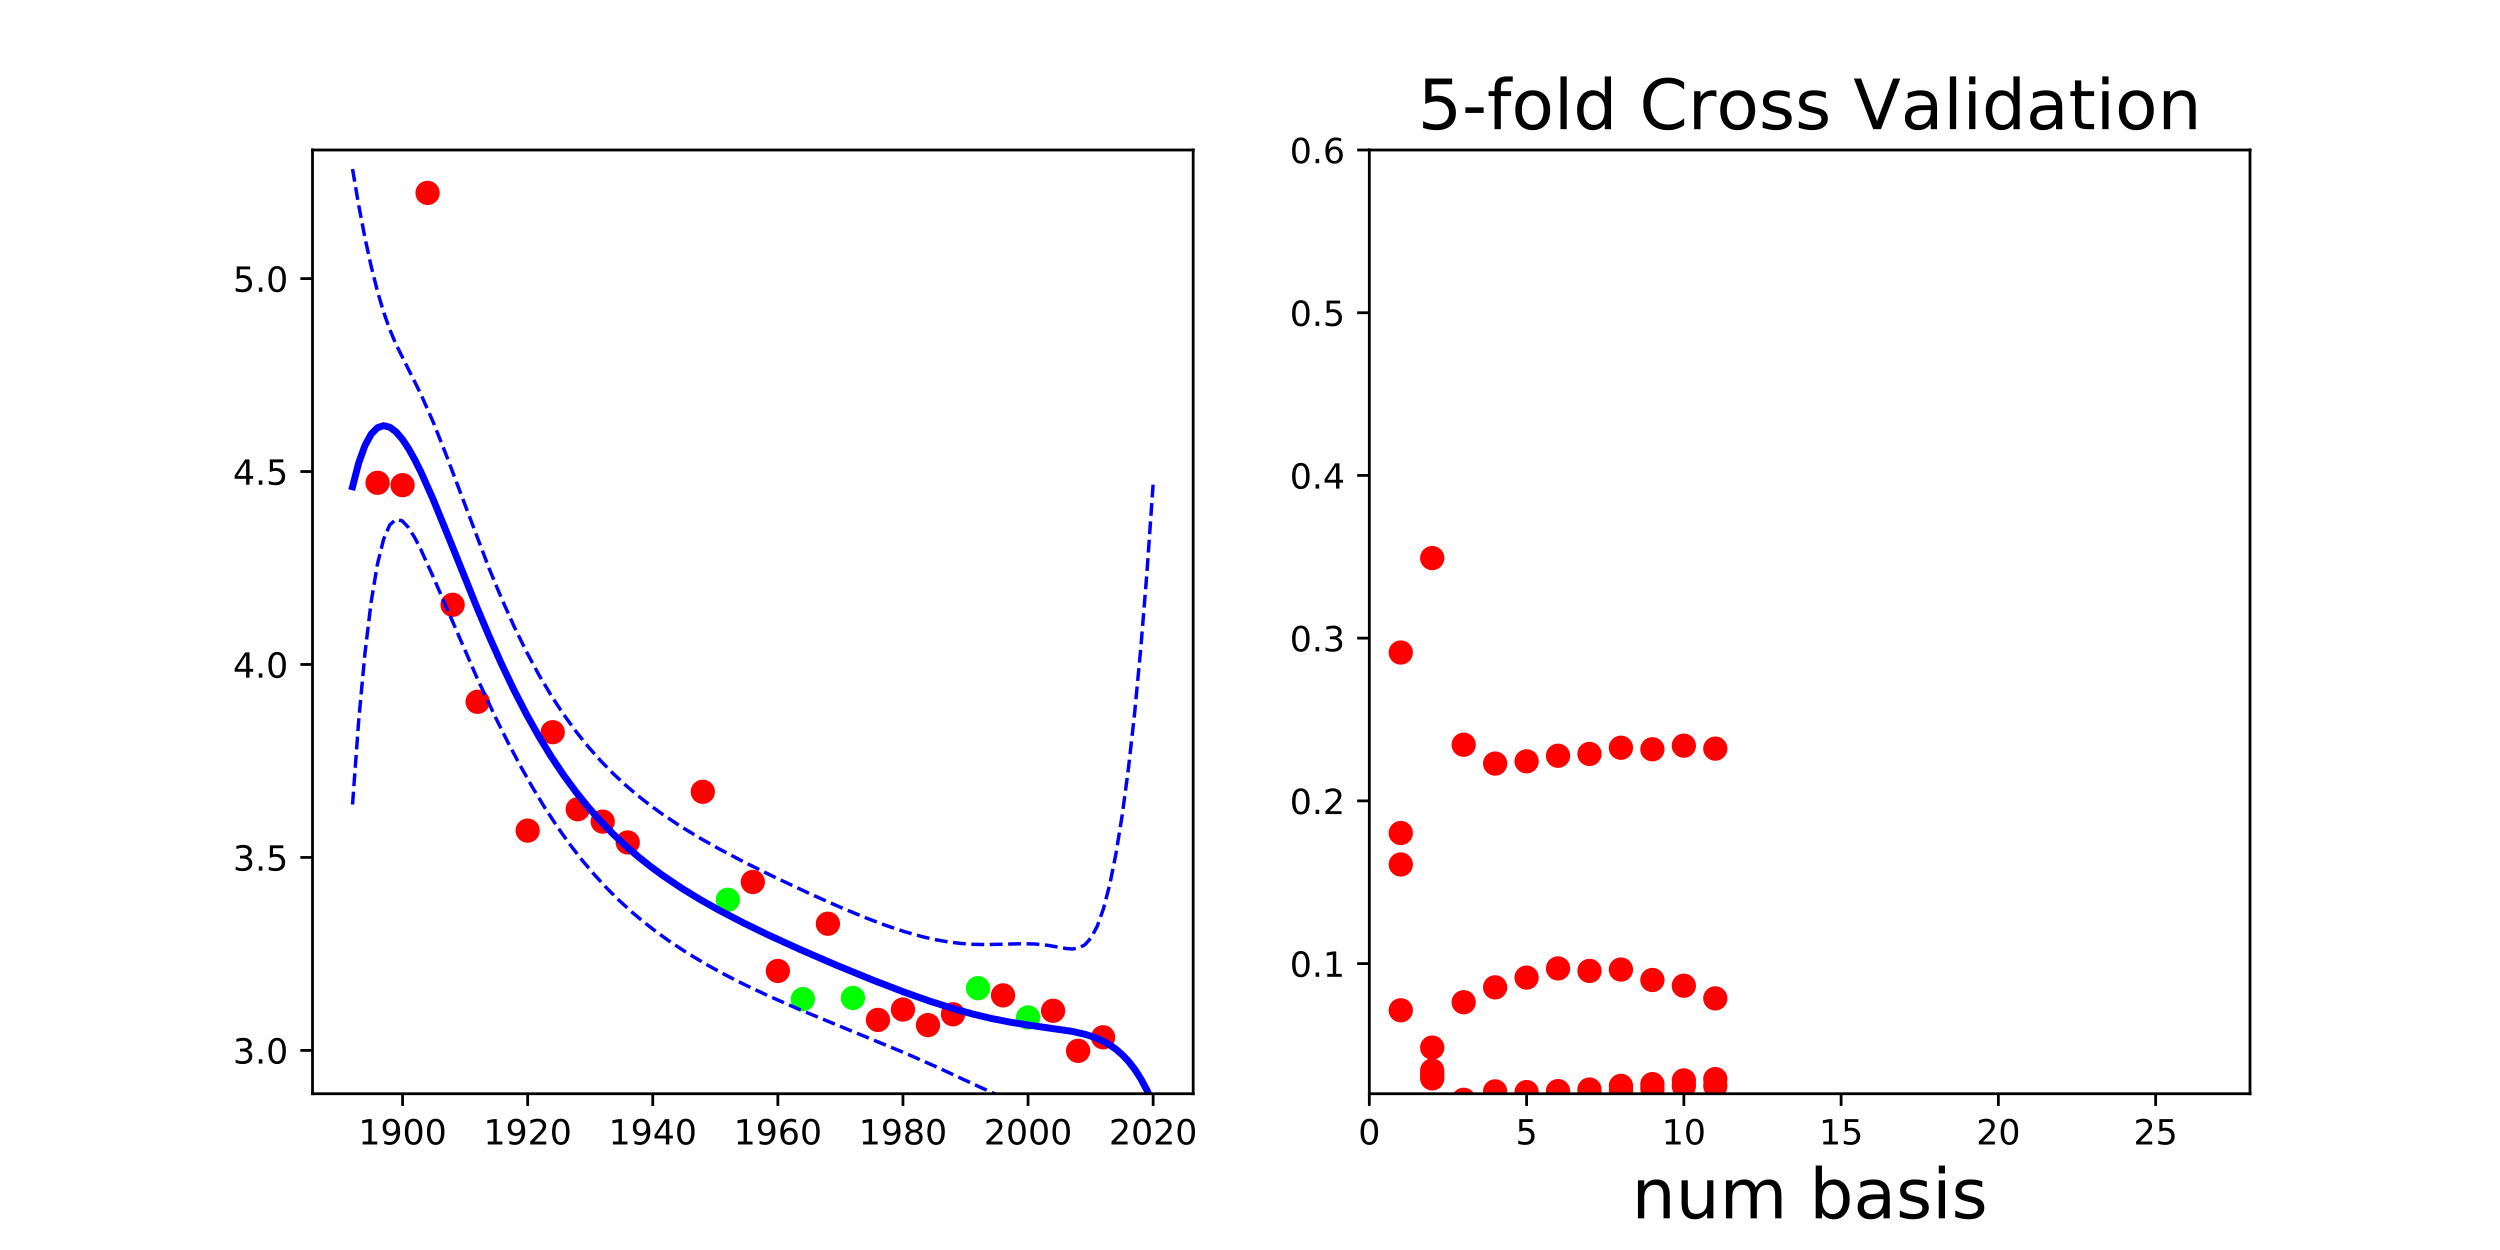 <?xml version="1.0" encoding="utf-8" standalone="no"?>
<!DOCTYPE svg PUBLIC "-//W3C//DTD SVG 1.1//EN"
  "http://www.w3.org/Graphics/SVG/1.1/DTD/svg11.dtd">
<!-- Created with matplotlib (http://matplotlib.org/) -->
<svg height="360pt" version="1.1" viewBox="0 0 720 360" width="720pt" xmlns="http://www.w3.org/2000/svg" xmlns:xlink="http://www.w3.org/1999/xlink">
 <defs>
  <style type="text/css">
*{stroke-linecap:butt;stroke-linejoin:round;}
  </style>
 </defs>
 <g id="figure_1">
  <g id="patch_1">
   <path d="M 0 360 
L 720 360 
L 720 0 
L 0 0 
z
" style="fill:none;"/>
  </g>
  <g id="axes_1">
   <g id="patch_2">
    <path d="M 90 315 
L 343.636 315 
L 343.636 43.2 
L 90 43.2 
z
" style="fill:none;"/>
   </g>
   <g id="matplotlib.axis_1">
    <g id="xtick_1">
     <g id="line2d_1">
      <defs>
       <path d="M 0 0 
L 0 3.5 
" id="m43c697176d" style="stroke:#000000;stroke-width:0.8;"/>
      </defs>
      <g>
       <use style="stroke:#000000;stroke-width:0.8;" x="115.94" xlink:href="#m43c697176d" y="315"/>
      </g>
     </g>
     <g id="text_1">
      <!-- 1900 -->
      <defs>
       <path d="M 12.406 8.297 
L 28.516 8.297 
L 28.516 63.922 
L 10.984 60.406 
L 10.984 69.391 
L 28.422 72.906 
L 38.281 72.906 
L 38.281 8.297 
L 54.391 8.297 
L 54.391 0 
L 12.406 0 
z
" id="DejaVuSans-31"/>
       <path d="M 10.984 1.516 
L 10.984 10.5 
Q 14.703 8.734 18.5 7.812 
Q 22.312 6.891 25.984 6.891 
Q 35.75 6.891 40.891 13.453 
Q 46.047 20.016 46.781 33.406 
Q 43.953 29.203 39.594 26.953 
Q 35.25 24.703 29.984 24.703 
Q 19.047 24.703 12.672 31.312 
Q 6.297 37.938 6.297 49.422 
Q 6.297 60.641 12.938 67.422 
Q 19.578 74.219 30.609 74.219 
Q 43.266 74.219 49.922 64.516 
Q 56.594 54.828 56.594 36.375 
Q 56.594 19.141 48.406 8.859 
Q 40.234 -1.422 26.422 -1.422 
Q 22.703 -1.422 18.891 -0.688 
Q 15.094 0.047 10.984 1.516 
z
M 30.609 32.422 
Q 37.25 32.422 41.125 36.953 
Q 45.016 41.5 45.016 49.422 
Q 45.016 57.281 41.125 61.844 
Q 37.25 66.406 30.609 66.406 
Q 23.969 66.406 20.094 61.844 
Q 16.219 57.281 16.219 49.422 
Q 16.219 41.5 20.094 36.953 
Q 23.969 32.422 30.609 32.422 
z
" id="DejaVuSans-39"/>
       <path d="M 31.781 66.406 
Q 24.172 66.406 20.328 58.906 
Q 16.5 51.422 16.5 36.375 
Q 16.5 21.391 20.328 13.891 
Q 24.172 6.391 31.781 6.391 
Q 39.453 6.391 43.281 13.891 
Q 47.125 21.391 47.125 36.375 
Q 47.125 51.422 43.281 58.906 
Q 39.453 66.406 31.781 66.406 
z
M 31.781 74.219 
Q 44.047 74.219 50.516 64.516 
Q 56.984 54.828 56.984 36.375 
Q 56.984 17.969 50.516 8.266 
Q 44.047 -1.422 31.781 -1.422 
Q 19.531 -1.422 13.062 8.266 
Q 6.594 17.969 6.594 36.375 
Q 6.594 54.828 13.062 64.516 
Q 19.531 74.219 31.781 74.219 
z
" id="DejaVuSans-30"/>
      </defs>
      <g transform="translate(103.215 329.598)scale(0.1 -0.1)">
       <use xlink:href="#DejaVuSans-31"/>
       <use x="63.623" xlink:href="#DejaVuSans-39"/>
       <use x="127.246" xlink:href="#DejaVuSans-30"/>
       <use x="190.869" xlink:href="#DejaVuSans-30"/>
      </g>
     </g>
    </g>
    <g id="xtick_2">
     <g id="line2d_2">
      <g>
       <use style="stroke:#000000;stroke-width:0.8;" x="151.968" xlink:href="#m43c697176d" y="315"/>
      </g>
     </g>
     <g id="text_2">
      <!-- 1920 -->
      <defs>
       <path d="M 19.188 8.297 
L 53.609 8.297 
L 53.609 0 
L 7.328 0 
L 7.328 8.297 
Q 12.938 14.109 22.625 23.891 
Q 32.328 33.688 34.812 36.531 
Q 39.547 41.844 41.422 45.531 
Q 43.312 49.219 43.312 52.781 
Q 43.312 58.594 39.234 62.25 
Q 35.156 65.922 28.609 65.922 
Q 23.969 65.922 18.812 64.312 
Q 13.672 62.703 7.812 59.422 
L 7.812 69.391 
Q 13.766 71.781 18.938 73 
Q 24.125 74.219 28.422 74.219 
Q 39.75 74.219 46.484 68.547 
Q 53.219 62.891 53.219 53.422 
Q 53.219 48.922 51.531 44.891 
Q 49.859 40.875 45.406 35.406 
Q 44.188 33.984 37.641 27.219 
Q 31.109 20.453 19.188 8.297 
z
" id="DejaVuSans-32"/>
      </defs>
      <g transform="translate(139.243 329.598)scale(0.1 -0.1)">
       <use xlink:href="#DejaVuSans-31"/>
       <use x="63.623" xlink:href="#DejaVuSans-39"/>
       <use x="127.246" xlink:href="#DejaVuSans-32"/>
       <use x="190.869" xlink:href="#DejaVuSans-30"/>
      </g>
     </g>
    </g>
    <g id="xtick_3">
     <g id="line2d_3">
      <g>
       <use style="stroke:#000000;stroke-width:0.8;" x="187.996" xlink:href="#m43c697176d" y="315"/>
      </g>
     </g>
     <g id="text_3">
      <!-- 1940 -->
      <defs>
       <path d="M 37.797 64.312 
L 12.891 25.391 
L 37.797 25.391 
z
M 35.203 72.906 
L 47.609 72.906 
L 47.609 25.391 
L 58.016 25.391 
L 58.016 17.188 
L 47.609 17.188 
L 47.609 0 
L 37.797 0 
L 37.797 17.188 
L 4.891 17.188 
L 4.891 26.703 
z
" id="DejaVuSans-34"/>
      </defs>
      <g transform="translate(175.271 329.598)scale(0.1 -0.1)">
       <use xlink:href="#DejaVuSans-31"/>
       <use x="63.623" xlink:href="#DejaVuSans-39"/>
       <use x="127.246" xlink:href="#DejaVuSans-34"/>
       <use x="190.869" xlink:href="#DejaVuSans-30"/>
      </g>
     </g>
    </g>
    <g id="xtick_4">
     <g id="line2d_4">
      <g>
       <use style="stroke:#000000;stroke-width:0.8;" x="224.024" xlink:href="#m43c697176d" y="315"/>
      </g>
     </g>
     <g id="text_4">
      <!-- 1960 -->
      <defs>
       <path d="M 33.016 40.375 
Q 26.375 40.375 22.484 35.828 
Q 18.609 31.297 18.609 23.391 
Q 18.609 15.531 22.484 10.953 
Q 26.375 6.391 33.016 6.391 
Q 39.656 6.391 43.531 10.953 
Q 47.406 15.531 47.406 23.391 
Q 47.406 31.297 43.531 35.828 
Q 39.656 40.375 33.016 40.375 
z
M 52.594 71.297 
L 52.594 62.312 
Q 48.875 64.062 45.094 64.984 
Q 41.312 65.922 37.594 65.922 
Q 27.828 65.922 22.672 59.328 
Q 17.531 52.734 16.797 39.406 
Q 19.672 43.656 24.016 45.922 
Q 28.375 48.188 33.594 48.188 
Q 44.578 48.188 50.953 41.516 
Q 57.328 34.859 57.328 23.391 
Q 57.328 12.156 50.688 5.359 
Q 44.047 -1.422 33.016 -1.422 
Q 20.359 -1.422 13.672 8.266 
Q 6.984 17.969 6.984 36.375 
Q 6.984 53.656 15.188 63.938 
Q 23.391 74.219 37.203 74.219 
Q 40.922 74.219 44.703 73.484 
Q 48.484 72.75 52.594 71.297 
z
" id="DejaVuSans-36"/>
      </defs>
      <g transform="translate(211.299 329.598)scale(0.1 -0.1)">
       <use xlink:href="#DejaVuSans-31"/>
       <use x="63.623" xlink:href="#DejaVuSans-39"/>
       <use x="127.246" xlink:href="#DejaVuSans-36"/>
       <use x="190.869" xlink:href="#DejaVuSans-30"/>
      </g>
     </g>
    </g>
    <g id="xtick_5">
     <g id="line2d_5">
      <g>
       <use style="stroke:#000000;stroke-width:0.8;" x="260.052" xlink:href="#m43c697176d" y="315"/>
      </g>
     </g>
     <g id="text_5">
      <!-- 1980 -->
      <defs>
       <path d="M 31.781 34.625 
Q 24.75 34.625 20.719 30.859 
Q 16.703 27.094 16.703 20.516 
Q 16.703 13.922 20.719 10.156 
Q 24.75 6.391 31.781 6.391 
Q 38.812 6.391 42.859 10.172 
Q 46.922 13.969 46.922 20.516 
Q 46.922 27.094 42.891 30.859 
Q 38.875 34.625 31.781 34.625 
z
M 21.922 38.812 
Q 15.578 40.375 12.031 44.719 
Q 8.5 49.078 8.5 55.328 
Q 8.5 64.062 14.719 69.141 
Q 20.953 74.219 31.781 74.219 
Q 42.672 74.219 48.875 69.141 
Q 55.078 64.062 55.078 55.328 
Q 55.078 49.078 51.531 44.719 
Q 48 40.375 41.703 38.812 
Q 48.828 37.156 52.797 32.312 
Q 56.781 27.484 56.781 20.516 
Q 56.781 9.906 50.312 4.234 
Q 43.844 -1.422 31.781 -1.422 
Q 19.734 -1.422 13.25 4.234 
Q 6.781 9.906 6.781 20.516 
Q 6.781 27.484 10.781 32.312 
Q 14.797 37.156 21.922 38.812 
z
M 18.312 54.391 
Q 18.312 48.734 21.844 45.562 
Q 25.391 42.391 31.781 42.391 
Q 38.141 42.391 41.719 45.562 
Q 45.312 48.734 45.312 54.391 
Q 45.312 60.062 41.719 63.234 
Q 38.141 66.406 31.781 66.406 
Q 25.391 66.406 21.844 63.234 
Q 18.312 60.062 18.312 54.391 
z
" id="DejaVuSans-38"/>
      </defs>
      <g transform="translate(247.327 329.598)scale(0.1 -0.1)">
       <use xlink:href="#DejaVuSans-31"/>
       <use x="63.623" xlink:href="#DejaVuSans-39"/>
       <use x="127.246" xlink:href="#DejaVuSans-38"/>
       <use x="190.869" xlink:href="#DejaVuSans-30"/>
      </g>
     </g>
    </g>
    <g id="xtick_6">
     <g id="line2d_6">
      <g>
       <use style="stroke:#000000;stroke-width:0.8;" x="296.08" xlink:href="#m43c697176d" y="315"/>
      </g>
     </g>
     <g id="text_6">
      <!-- 2000 -->
      <g transform="translate(283.355 329.598)scale(0.1 -0.1)">
       <use xlink:href="#DejaVuSans-32"/>
       <use x="63.623" xlink:href="#DejaVuSans-30"/>
       <use x="127.246" xlink:href="#DejaVuSans-30"/>
       <use x="190.869" xlink:href="#DejaVuSans-30"/>
      </g>
     </g>
    </g>
    <g id="xtick_7">
     <g id="line2d_7">
      <g>
       <use style="stroke:#000000;stroke-width:0.8;" x="332.107" xlink:href="#m43c697176d" y="315"/>
      </g>
     </g>
     <g id="text_7">
      <!-- 2020 -->
      <g transform="translate(319.382 329.598)scale(0.1 -0.1)">
       <use xlink:href="#DejaVuSans-32"/>
       <use x="63.623" xlink:href="#DejaVuSans-30"/>
       <use x="127.246" xlink:href="#DejaVuSans-32"/>
       <use x="190.869" xlink:href="#DejaVuSans-30"/>
      </g>
     </g>
    </g>
   </g>
   <g id="matplotlib.axis_2">
    <g id="ytick_1">
     <g id="line2d_8">
      <defs>
       <path d="M 0 0 
L -3.5 0 
" id="m84cdbefd7d" style="stroke:#000000;stroke-width:0.8;"/>
      </defs>
      <g>
       <use style="stroke:#000000;stroke-width:0.8;" x="90" xlink:href="#m84cdbefd7d" y="302.509"/>
      </g>
     </g>
     <g id="text_8">
      <!-- 3.0 -->
      <defs>
       <path d="M 40.578 39.312 
Q 47.656 37.797 51.625 33 
Q 55.609 28.219 55.609 21.188 
Q 55.609 10.406 48.188 4.484 
Q 40.766 -1.422 27.094 -1.422 
Q 22.516 -1.422 17.656 -0.516 
Q 12.797 0.391 7.625 2.203 
L 7.625 11.719 
Q 11.719 9.328 16.594 8.109 
Q 21.484 6.891 26.812 6.891 
Q 36.078 6.891 40.938 10.547 
Q 45.797 14.203 45.797 21.188 
Q 45.797 27.641 41.281 31.266 
Q 36.766 34.906 28.719 34.906 
L 20.219 34.906 
L 20.219 43.016 
L 29.109 43.016 
Q 36.375 43.016 40.234 45.922 
Q 44.094 48.828 44.094 54.297 
Q 44.094 59.906 40.109 62.906 
Q 36.141 65.922 28.719 65.922 
Q 24.656 65.922 20.016 65.031 
Q 15.375 64.156 9.812 62.312 
L 9.812 71.094 
Q 15.438 72.656 20.344 73.438 
Q 25.25 74.219 29.594 74.219 
Q 40.828 74.219 47.359 69.109 
Q 53.906 64.016 53.906 55.328 
Q 53.906 49.266 50.438 45.094 
Q 46.969 40.922 40.578 39.312 
z
" id="DejaVuSans-33"/>
       <path d="M 10.688 12.406 
L 21 12.406 
L 21 0 
L 10.688 0 
z
" id="DejaVuSans-2e"/>
      </defs>
      <g transform="translate(67.097 306.309)scale(0.1 -0.1)">
       <use xlink:href="#DejaVuSans-33"/>
       <use x="63.623" xlink:href="#DejaVuSans-2e"/>
       <use x="95.41" xlink:href="#DejaVuSans-30"/>
      </g>
     </g>
    </g>
    <g id="ytick_2">
     <g id="line2d_9">
      <g>
       <use style="stroke:#000000;stroke-width:0.8;" x="90" xlink:href="#m84cdbefd7d" y="246.941"/>
      </g>
     </g>
     <g id="text_9">
      <!-- 3.5 -->
      <defs>
       <path d="M 10.797 72.906 
L 49.516 72.906 
L 49.516 64.594 
L 19.828 64.594 
L 19.828 46.734 
Q 21.969 47.469 24.109 47.828 
Q 26.266 48.188 28.422 48.188 
Q 40.625 48.188 47.75 41.5 
Q 54.891 34.812 54.891 23.391 
Q 54.891 11.625 47.562 5.094 
Q 40.234 -1.422 26.906 -1.422 
Q 22.312 -1.422 17.547 -0.641 
Q 12.797 0.141 7.719 1.703 
L 7.719 11.625 
Q 12.109 9.234 16.797 8.062 
Q 21.484 6.891 26.703 6.891 
Q 35.156 6.891 40.078 11.328 
Q 45.016 15.766 45.016 23.391 
Q 45.016 31 40.078 35.438 
Q 35.156 39.891 26.703 39.891 
Q 22.75 39.891 18.812 39.016 
Q 14.891 38.141 10.797 36.281 
z
" id="DejaVuSans-35"/>
      </defs>
      <g transform="translate(67.097 250.74)scale(0.1 -0.1)">
       <use xlink:href="#DejaVuSans-33"/>
       <use x="63.623" xlink:href="#DejaVuSans-2e"/>
       <use x="95.41" xlink:href="#DejaVuSans-35"/>
      </g>
     </g>
    </g>
    <g id="ytick_3">
     <g id="line2d_10">
      <g>
       <use style="stroke:#000000;stroke-width:0.8;" x="90" xlink:href="#m84cdbefd7d" y="191.373"/>
      </g>
     </g>
     <g id="text_10">
      <!-- 4.0 -->
      <g transform="translate(67.097 195.172)scale(0.1 -0.1)">
       <use xlink:href="#DejaVuSans-34"/>
       <use x="63.623" xlink:href="#DejaVuSans-2e"/>
       <use x="95.41" xlink:href="#DejaVuSans-30"/>
      </g>
     </g>
    </g>
    <g id="ytick_4">
     <g id="line2d_11">
      <g>
       <use style="stroke:#000000;stroke-width:0.8;" x="90" xlink:href="#m84cdbefd7d" y="135.804"/>
      </g>
     </g>
     <g id="text_11">
      <!-- 4.5 -->
      <g transform="translate(67.097 139.604)scale(0.1 -0.1)">
       <use xlink:href="#DejaVuSans-34"/>
       <use x="63.623" xlink:href="#DejaVuSans-2e"/>
       <use x="95.41" xlink:href="#DejaVuSans-35"/>
      </g>
     </g>
    </g>
    <g id="ytick_5">
     <g id="line2d_12">
      <g>
       <use style="stroke:#000000;stroke-width:0.8;" x="90" xlink:href="#m84cdbefd7d" y="80.236"/>
      </g>
     </g>
     <g id="text_12">
      <!-- 5.0 -->
      <g transform="translate(67.097 84.035)scale(0.1 -0.1)">
       <use xlink:href="#DejaVuSans-35"/>
       <use x="63.623" xlink:href="#DejaVuSans-2e"/>
       <use x="95.41" xlink:href="#DejaVuSans-30"/>
      </g>
     </g>
    </g>
   </g>
   <g id="line2d_13">
    <defs>
     <path d="M 0 3 
C 0.796 3 1.559 2.684 2.121 2.121 
C 2.684 1.559 3 0.796 3 0 
C 3 -0.796 2.684 -1.559 2.121 -2.121 
C 1.559 -2.684 0.796 -3 0 -3 
C -0.796 -3 -1.559 -2.684 -2.121 -2.121 
C -2.684 -1.559 -3 -0.796 -3 0 
C -3 0.796 -2.684 1.559 -2.121 2.121 
C -1.559 2.684 -0.796 3 0 3 
z
" id="m95deb7dec0" style="stroke:#ff0000;"/>
    </defs>
    <g clip-path="url(#pd5c893d657)">
     <use style="fill:#ff0000;stroke:#ff0000;" x="274.463" xlink:href="#m95deb7dec0" y="292.11"/>
     <use style="fill:#ff0000;stroke:#ff0000;" x="137.557" xlink:href="#m95deb7dec0" y="202.118"/>
     <use style="fill:#ff0000;stroke:#ff0000;" x="252.846" xlink:href="#m95deb7dec0" y="293.734"/>
     <use style="fill:#ff0000;stroke:#ff0000;" x="224.024" xlink:href="#m95deb7dec0" y="279.634"/>
     <use style="fill:#ff0000;stroke:#ff0000;" x="267.257" xlink:href="#m95deb7dec0" y="295.227"/>
     <use style="fill:#ff0000;stroke:#ff0000;" x="202.407" xlink:href="#m95deb7dec0" y="228.036"/>
     <use style="fill:#ff0000;stroke:#ff0000;" x="159.174" xlink:href="#m95deb7dec0" y="210.872"/>
     <use style="fill:#ff0000;stroke:#ff0000;" x="173.585" xlink:href="#m95deb7dec0" y="236.623"/>
     <use style="fill:#ff0000;stroke:#ff0000;" x="180.79" xlink:href="#m95deb7dec0" y="242.628"/>
     <use style="fill:#ff0000;stroke:#ff0000;" x="260.052" xlink:href="#m95deb7dec0" y="290.749"/>
     <use style="fill:#ff0000;stroke:#ff0000;" x="288.874" xlink:href="#m95deb7dec0" y="286.667"/>
     <use style="fill:#ff0000;stroke:#ff0000;" x="123.146" xlink:href="#m95deb7dec0" y="55.555"/>
     <use style="fill:#ff0000;stroke:#ff0000;" x="166.379" xlink:href="#m95deb7dec0" y="233.067"/>
     <use style="fill:#ff0000;stroke:#ff0000;" x="310.491" xlink:href="#m95deb7dec0" y="302.645"/>
     <use style="fill:#ff0000;stroke:#ff0000;" x="115.94" xlink:href="#m95deb7dec0" y="139.724"/>
     <use style="fill:#ff0000;stroke:#ff0000;" x="303.285" xlink:href="#m95deb7dec0" y="291.1"/>
     <use style="fill:#ff0000;stroke:#ff0000;" x="108.735" xlink:href="#m95deb7dec0" y="139.046"/>
     <use style="fill:#ff0000;stroke:#ff0000;" x="238.435" xlink:href="#m95deb7dec0" y="266.035"/>
     <use style="fill:#ff0000;stroke:#ff0000;" x="151.968" xlink:href="#m95deb7dec0" y="239.216"/>
     <use style="fill:#ff0000;stroke:#ff0000;" x="130.351" xlink:href="#m95deb7dec0" y="174.182"/>
     <use style="fill:#ff0000;stroke:#ff0000;" x="317.696" xlink:href="#m95deb7dec0" y="298.739"/>
     <use style="fill:#ff0000;stroke:#ff0000;" x="216.818" xlink:href="#m95deb7dec0" y="254.006"/>
    </g>
   </g>
   <g id="line2d_14">
    <defs>
     <path d="M 0 3 
C 0.796 3 1.559 2.684 2.121 2.121 
C 2.684 1.559 3 0.796 3 0 
C 3 -0.796 2.684 -1.559 2.121 -2.121 
C 1.559 -2.684 0.796 -3 0 -3 
C -0.796 -3 -1.559 -2.684 -2.121 -2.121 
C -2.684 -1.559 -3 -0.796 -3 0 
C -3 0.796 -2.684 1.559 -2.121 2.121 
C -1.559 2.684 -0.796 3 0 3 
z
" id="m27e8457d5c" style="stroke:#00ff00;"/>
    </defs>
    <g clip-path="url(#pd5c893d657)">
     <use style="fill:#00ff00;stroke:#00ff00;" x="281.668" xlink:href="#m27e8457d5c" y="284.603"/>
     <use style="fill:#00ff00;stroke:#00ff00;" x="296.08" xlink:href="#m27e8457d5c" y="293.032"/>
     <use style="fill:#00ff00;stroke:#00ff00;" x="231.229" xlink:href="#m27e8457d5c" y="287.755"/>
     <use style="fill:#00ff00;stroke:#00ff00;" x="209.613" xlink:href="#m27e8457d5c" y="259.134"/>
     <use style="fill:#00ff00;stroke:#00ff00;" x="245.64" xlink:href="#m27e8457d5c" y="287.413"/>
    </g>
   </g>
   <g id="line2d_15">
    <path clip-path="url(#pd5c893d657)" d="M 101.529 140.185 
L 103.316 133.286 
L 105.104 128.324 
L 106.891 125.038 
L 108.679 123.196 
L 110.466 122.589 
L 112.254 123.033 
L 114.041 124.362 
L 115.828 126.431 
L 117.616 129.11 
L 119.403 132.287 
L 121.191 135.86 
L 124.766 143.863 
L 130.128 157.01 
L 137.278 174.758 
L 140.852 183.212 
L 144.427 191.214 
L 148.002 198.699 
L 151.577 205.636 
L 155.152 212.023 
L 158.727 217.874 
L 162.302 223.215 
L 165.876 228.081 
L 169.451 232.512 
L 173.026 236.548 
L 176.601 240.229 
L 180.176 243.595 
L 183.751 246.684 
L 187.326 249.528 
L 190.9 252.161 
L 196.263 255.775 
L 201.625 259.059 
L 206.987 262.083 
L 214.137 265.809 
L 221.287 269.279 
L 230.224 273.364 
L 240.948 278.002 
L 251.673 282.389 
L 260.61 285.81 
L 267.76 288.331 
L 274.91 290.592 
L 280.272 292.075 
L 285.634 293.347 
L 290.997 294.397 
L 296.359 295.246 
L 308.871 297.056 
L 312.446 297.873 
L 314.233 298.416 
L 316.021 299.085 
L 317.808 299.91 
L 319.595 300.928 
L 321.383 302.183 
L 323.17 303.723 
L 324.958 305.604 
L 326.745 307.89 
L 328.533 310.656 
L 330.32 313.984 
L 332.107 317.969 
L 332.107 317.969 
" style="fill:none;stroke:#0000ff;stroke-linecap:square;stroke-width:2;"/>
   </g>
   <g id="line2d_16">
    <path clip-path="url(#pd5c893d657)" d="M 101.529 48.674 
L 103.316 59.171 
L 105.104 68.491 
L 106.891 76.687 
L 108.679 83.791 
L 110.466 89.836 
L 112.254 94.9 
L 114.041 99.15 
L 117.616 106.323 
L 121.191 113.474 
L 124.766 121.579 
L 128.34 130.601 
L 140.852 163.689 
L 144.427 172.315 
L 148.002 180.298 
L 151.577 187.61 
L 155.152 194.261 
L 158.727 200.288 
L 162.302 205.737 
L 165.876 210.661 
L 169.451 215.112 
L 173.026 219.143 
L 176.601 222.802 
L 180.176 226.135 
L 183.751 229.184 
L 187.326 231.987 
L 190.9 234.58 
L 196.263 238.144 
L 201.625 241.399 
L 206.987 244.421 
L 214.137 248.19 
L 223.074 252.618 
L 233.799 257.648 
L 242.736 261.605 
L 249.886 264.549 
L 255.248 266.565 
L 260.61 268.355 
L 265.973 269.853 
L 269.547 270.654 
L 273.122 271.278 
L 276.697 271.714 
L 280.272 271.961 
L 283.847 272.036 
L 289.209 271.924 
L 294.571 271.786 
L 298.146 271.877 
L 301.721 272.247 
L 307.083 273.179 
L 308.871 273.309 
L 310.658 273.05 
L 312.446 272.097 
L 314.233 270.096 
L 316.021 266.711 
L 317.808 261.677 
L 319.595 254.807 
L 321.383 245.944 
L 323.17 234.929 
L 324.958 221.57 
L 326.745 205.635 
L 328.533 186.846 
L 330.32 164.879 
L 332.107 139.362 
L 332.107 139.362 
" style="fill:none;stroke:#0000ff;stroke-dasharray:3.7,1.6;stroke-dashoffset:0;"/>
   </g>
   <g id="line2d_17">
    <path clip-path="url(#pd5c893d657)" d="M 101.529 231.695 
L 103.316 207.401 
L 105.104 188.157 
L 106.891 173.39 
L 108.679 162.6 
L 110.466 155.342 
L 112.254 151.165 
L 114.041 149.574 
L 115.828 150.005 
L 117.616 151.897 
L 119.403 154.765 
L 121.191 158.247 
L 124.766 166.146 
L 137.278 195.002 
L 142.64 206.471 
L 146.215 213.657 
L 149.79 220.435 
L 153.364 226.779 
L 156.939 232.678 
L 160.514 238.13 
L 164.089 243.149 
L 167.664 247.755 
L 171.239 251.976 
L 174.814 255.844 
L 178.388 259.392 
L 181.963 262.652 
L 185.538 265.655 
L 189.113 268.432 
L 192.688 271.007 
L 198.05 274.545 
L 203.412 277.756 
L 208.775 280.701 
L 214.137 283.429 
L 221.287 286.805 
L 230.224 290.725 
L 242.736 295.898 
L 260.61 303.264 
L 269.547 307.193 
L 280.272 312.189 
L 287.422 315.462 
L 290.997 316.93 
L 294.571 318.178 
L 298.146 319.114 
L 301.721 319.694 
L 307.083 320.302 
L 308.871 320.803 
L 310.658 321.805 
L 312.446 323.649 
L 314.233 326.737 
L 316.021 331.459 
L 317.808 338.142 
L 319.595 347.05 
L 321.71 361 
L 321.71 361 
" style="fill:none;stroke:#0000ff;stroke-dasharray:3.7,1.6;stroke-dashoffset:0;"/>
   </g>
   <g id="patch_3">
    <path d="M 90 315 
L 90 43.2 
" style="fill:none;stroke:#000000;stroke-linecap:square;stroke-linejoin:miter;stroke-width:0.8;"/>
   </g>
   <g id="patch_4">
    <path d="M 343.636 315 
L 343.636 43.2 
" style="fill:none;stroke:#000000;stroke-linecap:square;stroke-linejoin:miter;stroke-width:0.8;"/>
   </g>
   <g id="patch_5">
    <path d="M 90 315 
L 343.636 315 
" style="fill:none;stroke:#000000;stroke-linecap:square;stroke-linejoin:miter;stroke-width:0.8;"/>
   </g>
   <g id="patch_6">
    <path d="M 90 43.2 
L 343.636 43.2 
" style="fill:none;stroke:#000000;stroke-linecap:square;stroke-linejoin:miter;stroke-width:0.8;"/>
   </g>
  </g>
  <g id="axes_2">
   <g id="patch_7">
    <path d="M 394.364 315 
L 648 315 
L 648 43.2 
L 394.364 43.2 
z
" style="fill:none;"/>
   </g>
   <g id="matplotlib.axis_3">
    <g id="xtick_8">
     <g id="line2d_18">
      <g>
       <use style="stroke:#000000;stroke-width:0.8;" x="394.364" xlink:href="#m43c697176d" y="315"/>
      </g>
     </g>
     <g id="text_13">
      <!-- 0 -->
      <g transform="translate(391.182 329.598)scale(0.1 -0.1)">
       <use xlink:href="#DejaVuSans-30"/>
      </g>
     </g>
    </g>
    <g id="xtick_9">
     <g id="line2d_19">
      <g>
       <use style="stroke:#000000;stroke-width:0.8;" x="439.656" xlink:href="#m43c697176d" y="315"/>
      </g>
     </g>
     <g id="text_14">
      <!-- 5 -->
      <g transform="translate(436.475 329.598)scale(0.1 -0.1)">
       <use xlink:href="#DejaVuSans-35"/>
      </g>
     </g>
    </g>
    <g id="xtick_10">
     <g id="line2d_20">
      <g>
       <use style="stroke:#000000;stroke-width:0.8;" x="484.948" xlink:href="#m43c697176d" y="315"/>
      </g>
     </g>
     <g id="text_15">
      <!-- 10 -->
      <g transform="translate(478.586 329.598)scale(0.1 -0.1)">
       <use xlink:href="#DejaVuSans-31"/>
       <use x="63.623" xlink:href="#DejaVuSans-30"/>
      </g>
     </g>
    </g>
    <g id="xtick_11">
     <g id="line2d_21">
      <g>
       <use style="stroke:#000000;stroke-width:0.8;" x="530.24" xlink:href="#m43c697176d" y="315"/>
      </g>
     </g>
     <g id="text_16">
      <!-- 15 -->
      <g transform="translate(523.878 329.598)scale(0.1 -0.1)">
       <use xlink:href="#DejaVuSans-31"/>
       <use x="63.623" xlink:href="#DejaVuSans-35"/>
      </g>
     </g>
    </g>
    <g id="xtick_12">
     <g id="line2d_22">
      <g>
       <use style="stroke:#000000;stroke-width:0.8;" x="575.532" xlink:href="#m43c697176d" y="315"/>
      </g>
     </g>
     <g id="text_17">
      <!-- 20 -->
      <g transform="translate(569.17 329.598)scale(0.1 -0.1)">
       <use xlink:href="#DejaVuSans-32"/>
       <use x="63.623" xlink:href="#DejaVuSans-30"/>
      </g>
     </g>
    </g>
    <g id="xtick_13">
     <g id="line2d_23">
      <g>
       <use style="stroke:#000000;stroke-width:0.8;" x="620.825" xlink:href="#m43c697176d" y="315"/>
      </g>
     </g>
     <g id="text_18">
      <!-- 25 -->
      <g transform="translate(614.462 329.598)scale(0.1 -0.1)">
       <use xlink:href="#DejaVuSans-32"/>
       <use x="63.623" xlink:href="#DejaVuSans-35"/>
      </g>
     </g>
    </g>
    <g id="text_19">
     <!-- num basis -->
     <defs>
      <path d="M 54.891 33.016 
L 54.891 0 
L 45.906 0 
L 45.906 32.719 
Q 45.906 40.484 42.875 44.328 
Q 39.844 48.188 33.797 48.188 
Q 26.516 48.188 22.312 43.547 
Q 18.109 38.922 18.109 30.906 
L 18.109 0 
L 9.078 0 
L 9.078 54.688 
L 18.109 54.688 
L 18.109 46.188 
Q 21.344 51.125 25.703 53.562 
Q 30.078 56 35.797 56 
Q 45.219 56 50.047 50.172 
Q 54.891 44.344 54.891 33.016 
z
" id="DejaVuSans-6e"/>
      <path d="M 8.5 21.578 
L 8.5 54.688 
L 17.484 54.688 
L 17.484 21.922 
Q 17.484 14.156 20.5 10.266 
Q 23.531 6.391 29.594 6.391 
Q 36.859 6.391 41.078 11.031 
Q 45.312 15.672 45.312 23.688 
L 45.312 54.688 
L 54.297 54.688 
L 54.297 0 
L 45.312 0 
L 45.312 8.406 
Q 42.047 3.422 37.719 1 
Q 33.406 -1.422 27.688 -1.422 
Q 18.266 -1.422 13.375 4.438 
Q 8.5 10.297 8.5 21.578 
z
M 31.109 56 
z
" id="DejaVuSans-75"/>
      <path d="M 52 44.188 
Q 55.375 50.25 60.062 53.125 
Q 64.75 56 71.094 56 
Q 79.641 56 84.281 50.016 
Q 88.922 44.047 88.922 33.016 
L 88.922 0 
L 79.891 0 
L 79.891 32.719 
Q 79.891 40.578 77.094 44.375 
Q 74.312 48.188 68.609 48.188 
Q 61.625 48.188 57.562 43.547 
Q 53.516 38.922 53.516 30.906 
L 53.516 0 
L 44.484 0 
L 44.484 32.719 
Q 44.484 40.625 41.703 44.406 
Q 38.922 48.188 33.109 48.188 
Q 26.219 48.188 22.156 43.531 
Q 18.109 38.875 18.109 30.906 
L 18.109 0 
L 9.078 0 
L 9.078 54.688 
L 18.109 54.688 
L 18.109 46.188 
Q 21.188 51.219 25.484 53.609 
Q 29.781 56 35.688 56 
Q 41.656 56 45.828 52.969 
Q 50 49.953 52 44.188 
z
" id="DejaVuSans-6d"/>
      <path id="DejaVuSans-20"/>
      <path d="M 48.688 27.297 
Q 48.688 37.203 44.609 42.844 
Q 40.531 48.484 33.406 48.484 
Q 26.266 48.484 22.188 42.844 
Q 18.109 37.203 18.109 27.297 
Q 18.109 17.391 22.188 11.75 
Q 26.266 6.109 33.406 6.109 
Q 40.531 6.109 44.609 11.75 
Q 48.688 17.391 48.688 27.297 
z
M 18.109 46.391 
Q 20.953 51.266 25.266 53.625 
Q 29.594 56 35.594 56 
Q 45.562 56 51.781 48.094 
Q 58.016 40.188 58.016 27.297 
Q 58.016 14.406 51.781 6.484 
Q 45.562 -1.422 35.594 -1.422 
Q 29.594 -1.422 25.266 0.953 
Q 20.953 3.328 18.109 8.203 
L 18.109 0 
L 9.078 0 
L 9.078 75.984 
L 18.109 75.984 
z
" id="DejaVuSans-62"/>
      <path d="M 34.281 27.484 
Q 23.391 27.484 19.188 25 
Q 14.984 22.516 14.984 16.5 
Q 14.984 11.719 18.141 8.906 
Q 21.297 6.109 26.703 6.109 
Q 34.188 6.109 38.703 11.406 
Q 43.219 16.703 43.219 25.484 
L 43.219 27.484 
z
M 52.203 31.203 
L 52.203 0 
L 43.219 0 
L 43.219 8.297 
Q 40.141 3.328 35.547 0.953 
Q 30.953 -1.422 24.312 -1.422 
Q 15.922 -1.422 10.953 3.297 
Q 6 8.016 6 15.922 
Q 6 25.141 12.172 29.828 
Q 18.359 34.516 30.609 34.516 
L 43.219 34.516 
L 43.219 35.406 
Q 43.219 41.609 39.141 45 
Q 35.062 48.391 27.688 48.391 
Q 23 48.391 18.547 47.266 
Q 14.109 46.141 10.016 43.891 
L 10.016 52.203 
Q 14.938 54.109 19.578 55.047 
Q 24.219 56 28.609 56 
Q 40.484 56 46.344 49.844 
Q 52.203 43.703 52.203 31.203 
z
" id="DejaVuSans-61"/>
      <path d="M 44.281 53.078 
L 44.281 44.578 
Q 40.484 46.531 36.375 47.5 
Q 32.281 48.484 27.875 48.484 
Q 21.188 48.484 17.844 46.438 
Q 14.5 44.391 14.5 40.281 
Q 14.5 37.156 16.891 35.375 
Q 19.281 33.594 26.516 31.984 
L 29.594 31.297 
Q 39.156 29.25 43.188 25.516 
Q 47.219 21.781 47.219 15.094 
Q 47.219 7.469 41.188 3.016 
Q 35.156 -1.422 24.609 -1.422 
Q 20.219 -1.422 15.453 -0.562 
Q 10.688 0.297 5.422 2 
L 5.422 11.281 
Q 10.406 8.688 15.234 7.391 
Q 20.062 6.109 24.812 6.109 
Q 31.156 6.109 34.562 8.281 
Q 37.984 10.453 37.984 14.406 
Q 37.984 18.062 35.516 20.016 
Q 33.062 21.969 24.703 23.781 
L 21.578 24.516 
Q 13.234 26.266 9.516 29.906 
Q 5.812 33.547 5.812 39.891 
Q 5.812 47.609 11.281 51.797 
Q 16.75 56 26.812 56 
Q 31.781 56 36.172 55.266 
Q 40.578 54.547 44.281 53.078 
z
" id="DejaVuSans-73"/>
      <path d="M 9.422 54.688 
L 18.406 54.688 
L 18.406 0 
L 9.422 0 
z
M 9.422 75.984 
L 18.406 75.984 
L 18.406 64.594 
L 9.422 64.594 
z
" id="DejaVuSans-69"/>
     </defs>
     <g transform="translate(469.915 350.875)scale(0.2 -0.2)">
      <use xlink:href="#DejaVuSans-6e"/>
      <use x="63.379" xlink:href="#DejaVuSans-75"/>
      <use x="126.758" xlink:href="#DejaVuSans-6d"/>
      <use x="224.17" xlink:href="#DejaVuSans-20"/>
      <use x="255.957" xlink:href="#DejaVuSans-62"/>
      <use x="319.434" xlink:href="#DejaVuSans-61"/>
      <use x="380.713" xlink:href="#DejaVuSans-73"/>
      <use x="432.812" xlink:href="#DejaVuSans-69"/>
      <use x="460.596" xlink:href="#DejaVuSans-73"/>
     </g>
    </g>
   </g>
   <g id="matplotlib.axis_4">
    <g id="ytick_6">
     <g id="line2d_24">
      <g>
       <use style="stroke:#000000;stroke-width:0.8;" x="394.364" xlink:href="#m84cdbefd7d" y="277.51"/>
      </g>
     </g>
     <g id="text_20">
      <!-- 0.1 -->
      <g transform="translate(371.461 281.31)scale(0.1 -0.1)">
       <use xlink:href="#DejaVuSans-30"/>
       <use x="63.623" xlink:href="#DejaVuSans-2e"/>
       <use x="95.41" xlink:href="#DejaVuSans-31"/>
      </g>
     </g>
    </g>
    <g id="ytick_7">
     <g id="line2d_25">
      <g>
       <use style="stroke:#000000;stroke-width:0.8;" x="394.364" xlink:href="#m84cdbefd7d" y="230.648"/>
      </g>
     </g>
     <g id="text_21">
      <!-- 0.2 -->
      <g transform="translate(371.461 234.447)scale(0.1 -0.1)">
       <use xlink:href="#DejaVuSans-30"/>
       <use x="63.623" xlink:href="#DejaVuSans-2e"/>
       <use x="95.41" xlink:href="#DejaVuSans-32"/>
      </g>
     </g>
    </g>
    <g id="ytick_8">
     <g id="line2d_26">
      <g>
       <use style="stroke:#000000;stroke-width:0.8;" x="394.364" xlink:href="#m84cdbefd7d" y="183.786"/>
      </g>
     </g>
     <g id="text_22">
      <!-- 0.3 -->
      <g transform="translate(371.461 187.585)scale(0.1 -0.1)">
       <use xlink:href="#DejaVuSans-30"/>
       <use x="63.623" xlink:href="#DejaVuSans-2e"/>
       <use x="95.41" xlink:href="#DejaVuSans-33"/>
      </g>
     </g>
    </g>
    <g id="ytick_9">
     <g id="line2d_27">
      <g>
       <use style="stroke:#000000;stroke-width:0.8;" x="394.364" xlink:href="#m84cdbefd7d" y="136.924"/>
      </g>
     </g>
     <g id="text_23">
      <!-- 0.4 -->
      <g transform="translate(371.461 140.723)scale(0.1 -0.1)">
       <use xlink:href="#DejaVuSans-30"/>
       <use x="63.623" xlink:href="#DejaVuSans-2e"/>
       <use x="95.41" xlink:href="#DejaVuSans-34"/>
      </g>
     </g>
    </g>
    <g id="ytick_10">
     <g id="line2d_28">
      <g>
       <use style="stroke:#000000;stroke-width:0.8;" x="394.364" xlink:href="#m84cdbefd7d" y="90.062"/>
      </g>
     </g>
     <g id="text_24">
      <!-- 0.5 -->
      <g transform="translate(371.461 93.861)scale(0.1 -0.1)">
       <use xlink:href="#DejaVuSans-30"/>
       <use x="63.623" xlink:href="#DejaVuSans-2e"/>
       <use x="95.41" xlink:href="#DejaVuSans-35"/>
      </g>
     </g>
    </g>
    <g id="ytick_11">
     <g id="line2d_29">
      <g>
       <use style="stroke:#000000;stroke-width:0.8;" x="394.364" xlink:href="#m84cdbefd7d" y="43.2"/>
      </g>
     </g>
     <g id="text_25">
      <!-- 0.6 -->
      <g transform="translate(371.461 46.999)scale(0.1 -0.1)">
       <use xlink:href="#DejaVuSans-30"/>
       <use x="63.623" xlink:href="#DejaVuSans-2e"/>
       <use x="95.41" xlink:href="#DejaVuSans-36"/>
      </g>
     </g>
    </g>
   </g>
   <g id="line2d_30">
    <g clip-path="url(#p621a1dd183)">
     <use style="fill:#ff0000;stroke:#ff0000;" x="403.422" xlink:href="#m95deb7dec0" y="239.91"/>
    </g>
   </g>
   <g id="line2d_31">
    <g clip-path="url(#p621a1dd183)">
     <use style="fill:#ff0000;stroke:#ff0000;" x="403.422" xlink:href="#m95deb7dec0" y="290.962"/>
    </g>
   </g>
   <g id="line2d_32">
    <g clip-path="url(#p621a1dd183)"/>
   </g>
   <g id="line2d_33">
    <g clip-path="url(#p621a1dd183)">
     <use style="fill:#ff0000;stroke:#ff0000;" x="403.422" xlink:href="#m95deb7dec0" y="187.926"/>
    </g>
   </g>
   <g id="line2d_34">
    <g clip-path="url(#p621a1dd183)">
     <use style="fill:#ff0000;stroke:#ff0000;" x="403.422" xlink:href="#m95deb7dec0" y="248.965"/>
    </g>
   </g>
   <g id="line2d_35">
    <g clip-path="url(#p621a1dd183)">
     <use style="fill:#ff0000;stroke:#ff0000;" x="412.481" xlink:href="#m95deb7dec0" y="309.515"/>
    </g>
   </g>
   <g id="line2d_36">
    <g clip-path="url(#p621a1dd183)">
     <use style="fill:#ff0000;stroke:#ff0000;" x="412.481" xlink:href="#m95deb7dec0" y="310.572"/>
    </g>
   </g>
   <g id="line2d_37">
    <g clip-path="url(#p621a1dd183)">
     <use style="fill:#ff0000;stroke:#ff0000;" x="412.481" xlink:href="#m95deb7dec0" y="160.73"/>
    </g>
   </g>
   <g id="line2d_38">
    <g clip-path="url(#p621a1dd183)">
     <use style="fill:#ff0000;stroke:#ff0000;" x="412.481" xlink:href="#m95deb7dec0" y="301.71"/>
    </g>
   </g>
   <g id="line2d_39">
    <g clip-path="url(#p621a1dd183)">
     <use style="fill:#ff0000;stroke:#ff0000;" x="412.481" xlink:href="#m95deb7dec0" y="308.333"/>
    </g>
   </g>
   <g id="line2d_40">
    <g clip-path="url(#p621a1dd183)">
     <use style="fill:#ff0000;stroke:#ff0000;" x="421.539" xlink:href="#m95deb7dec0" y="317.002"/>
    </g>
   </g>
   <g id="line2d_41">
    <g clip-path="url(#p621a1dd183)">
     <use style="fill:#ff0000;stroke:#ff0000;" x="421.539" xlink:href="#m95deb7dec0" y="316.741"/>
    </g>
   </g>
   <g id="line2d_42">
    <g clip-path="url(#p621a1dd183)">
     <use style="fill:#ff0000;stroke:#ff0000;" x="421.539" xlink:href="#m95deb7dec0" y="214.481"/>
    </g>
   </g>
   <g id="line2d_43">
    <g clip-path="url(#p621a1dd183)">
     <use style="fill:#ff0000;stroke:#ff0000;" x="421.539" xlink:href="#m95deb7dec0" y="288.643"/>
    </g>
   </g>
   <g id="line2d_44">
    <g clip-path="url(#p621a1dd183)">
     <use style="fill:#ff0000;stroke:#ff0000;" x="421.539" xlink:href="#m95deb7dec0" y="322.678"/>
    </g>
   </g>
   <g id="line2d_45">
    <g clip-path="url(#p621a1dd183)">
     <use style="fill:#ff0000;stroke:#ff0000;" x="430.597" xlink:href="#m95deb7dec0" y="316.434"/>
    </g>
   </g>
   <g id="line2d_46">
    <g clip-path="url(#p621a1dd183)">
     <use style="fill:#ff0000;stroke:#ff0000;" x="430.597" xlink:href="#m95deb7dec0" y="314.324"/>
    </g>
   </g>
   <g id="line2d_47">
    <g clip-path="url(#p621a1dd183)">
     <use style="fill:#ff0000;stroke:#ff0000;" x="430.597" xlink:href="#m95deb7dec0" y="219.909"/>
    </g>
   </g>
   <g id="line2d_48">
    <g clip-path="url(#p621a1dd183)">
     <use style="fill:#ff0000;stroke:#ff0000;" x="430.597" xlink:href="#m95deb7dec0" y="284.358"/>
    </g>
   </g>
   <g id="line2d_49">
    <g clip-path="url(#p621a1dd183)">
     <use style="fill:#ff0000;stroke:#ff0000;" x="430.597" xlink:href="#m95deb7dec0" y="322.491"/>
    </g>
   </g>
   <g id="line2d_50">
    <g clip-path="url(#p621a1dd183)">
     <use style="fill:#ff0000;stroke:#ff0000;" x="439.656" xlink:href="#m95deb7dec0" y="316.647"/>
    </g>
   </g>
   <g id="line2d_51">
    <g clip-path="url(#p621a1dd183)">
     <use style="fill:#ff0000;stroke:#ff0000;" x="439.656" xlink:href="#m95deb7dec0" y="314.517"/>
    </g>
   </g>
   <g id="line2d_52">
    <g clip-path="url(#p621a1dd183)">
     <use style="fill:#ff0000;stroke:#ff0000;" x="439.656" xlink:href="#m95deb7dec0" y="219.265"/>
    </g>
   </g>
   <g id="line2d_53">
    <g clip-path="url(#p621a1dd183)">
     <use style="fill:#ff0000;stroke:#ff0000;" x="439.656" xlink:href="#m95deb7dec0" y="281.554"/>
    </g>
   </g>
   <g id="line2d_54">
    <g clip-path="url(#p621a1dd183)">
     <use style="fill:#ff0000;stroke:#ff0000;" x="439.656" xlink:href="#m95deb7dec0" y="322.022"/>
    </g>
   </g>
   <g id="line2d_55">
    <g clip-path="url(#p621a1dd183)">
     <use style="fill:#ff0000;stroke:#ff0000;" x="448.714" xlink:href="#m95deb7dec0" y="316.265"/>
    </g>
   </g>
   <g id="line2d_56">
    <g clip-path="url(#p621a1dd183)">
     <use style="fill:#ff0000;stroke:#ff0000;" x="448.714" xlink:href="#m95deb7dec0" y="314.245"/>
    </g>
   </g>
   <g id="line2d_57">
    <g clip-path="url(#p621a1dd183)">
     <use style="fill:#ff0000;stroke:#ff0000;" x="448.714" xlink:href="#m95deb7dec0" y="217.657"/>
    </g>
   </g>
   <g id="line2d_58">
    <g clip-path="url(#p621a1dd183)">
     <use style="fill:#ff0000;stroke:#ff0000;" x="448.714" xlink:href="#m95deb7dec0" y="278.906"/>
    </g>
   </g>
   <g id="line2d_59">
    <g clip-path="url(#p621a1dd183)">
     <use style="fill:#ff0000;stroke:#ff0000;" x="448.714" xlink:href="#m95deb7dec0" y="321.893"/>
    </g>
   </g>
   <g id="line2d_60">
    <g clip-path="url(#p621a1dd183)">
     <use style="fill:#ff0000;stroke:#ff0000;" x="457.773" xlink:href="#m95deb7dec0" y="315.396"/>
    </g>
   </g>
   <g id="line2d_61">
    <g clip-path="url(#p621a1dd183)">
     <use style="fill:#ff0000;stroke:#ff0000;" x="457.773" xlink:href="#m95deb7dec0" y="313.794"/>
    </g>
   </g>
   <g id="line2d_62">
    <g clip-path="url(#p621a1dd183)">
     <use style="fill:#ff0000;stroke:#ff0000;" x="457.773" xlink:href="#m95deb7dec0" y="217.135"/>
    </g>
   </g>
   <g id="line2d_63">
    <g clip-path="url(#p621a1dd183)">
     <use style="fill:#ff0000;stroke:#ff0000;" x="457.773" xlink:href="#m95deb7dec0" y="279.628"/>
    </g>
   </g>
   <g id="line2d_64">
    <g clip-path="url(#p621a1dd183)">
     <use style="fill:#ff0000;stroke:#ff0000;" x="457.773" xlink:href="#m95deb7dec0" y="322.177"/>
    </g>
   </g>
   <g id="line2d_65">
    <g clip-path="url(#p621a1dd183)">
     <use style="fill:#ff0000;stroke:#ff0000;" x="466.831" xlink:href="#m95deb7dec0" y="314.182"/>
    </g>
   </g>
   <g id="line2d_66">
    <g clip-path="url(#p621a1dd183)">
     <use style="fill:#ff0000;stroke:#ff0000;" x="466.831" xlink:href="#m95deb7dec0" y="312.733"/>
    </g>
   </g>
   <g id="line2d_67">
    <g clip-path="url(#p621a1dd183)">
     <use style="fill:#ff0000;stroke:#ff0000;" x="466.831" xlink:href="#m95deb7dec0" y="215.352"/>
    </g>
   </g>
   <g id="line2d_68">
    <g clip-path="url(#p621a1dd183)">
     <use style="fill:#ff0000;stroke:#ff0000;" x="466.831" xlink:href="#m95deb7dec0" y="279.233"/>
    </g>
   </g>
   <g id="line2d_69">
    <g clip-path="url(#p621a1dd183)">
     <use style="fill:#ff0000;stroke:#ff0000;" x="466.831" xlink:href="#m95deb7dec0" y="321.802"/>
    </g>
   </g>
   <g id="line2d_70">
    <g clip-path="url(#p621a1dd183)">
     <use style="fill:#ff0000;stroke:#ff0000;" x="475.89" xlink:href="#m95deb7dec0" y="313.697"/>
    </g>
   </g>
   <g id="line2d_71">
    <g clip-path="url(#p621a1dd183)">
     <use style="fill:#ff0000;stroke:#ff0000;" x="475.89" xlink:href="#m95deb7dec0" y="312.231"/>
    </g>
   </g>
   <g id="line2d_72">
    <g clip-path="url(#p621a1dd183)">
     <use style="fill:#ff0000;stroke:#ff0000;" x="475.89" xlink:href="#m95deb7dec0" y="215.791"/>
    </g>
   </g>
   <g id="line2d_73">
    <g clip-path="url(#p621a1dd183)">
     <use style="fill:#ff0000;stroke:#ff0000;" x="475.89" xlink:href="#m95deb7dec0" y="282.237"/>
    </g>
   </g>
   <g id="line2d_74">
    <g clip-path="url(#p621a1dd183)">
     <use style="fill:#ff0000;stroke:#ff0000;" x="475.89" xlink:href="#m95deb7dec0" y="322.024"/>
    </g>
   </g>
   <g id="line2d_75">
    <g clip-path="url(#p621a1dd183)">
     <use style="fill:#ff0000;stroke:#ff0000;" x="484.948" xlink:href="#m95deb7dec0" y="312.765"/>
    </g>
   </g>
   <g id="line2d_76">
    <g clip-path="url(#p621a1dd183)">
     <use style="fill:#ff0000;stroke:#ff0000;" x="484.948" xlink:href="#m95deb7dec0" y="311.161"/>
    </g>
   </g>
   <g id="line2d_77">
    <g clip-path="url(#p621a1dd183)">
     <use style="fill:#ff0000;stroke:#ff0000;" x="484.948" xlink:href="#m95deb7dec0" y="214.754"/>
    </g>
   </g>
   <g id="line2d_78">
    <g clip-path="url(#p621a1dd183)">
     <use style="fill:#ff0000;stroke:#ff0000;" x="484.948" xlink:href="#m95deb7dec0" y="283.891"/>
    </g>
   </g>
   <g id="line2d_79">
    <g clip-path="url(#p621a1dd183)">
     <use style="fill:#ff0000;stroke:#ff0000;" x="484.948" xlink:href="#m95deb7dec0" y="321.738"/>
    </g>
   </g>
   <g id="line2d_80">
    <g clip-path="url(#p621a1dd183)">
     <use style="fill:#ff0000;stroke:#ff0000;" x="494.006" xlink:href="#m95deb7dec0" y="312.763"/>
    </g>
   </g>
   <g id="line2d_81">
    <g clip-path="url(#p621a1dd183)">
     <use style="fill:#ff0000;stroke:#ff0000;" x="494.006" xlink:href="#m95deb7dec0" y="310.776"/>
    </g>
   </g>
   <g id="line2d_82">
    <g clip-path="url(#p621a1dd183)">
     <use style="fill:#ff0000;stroke:#ff0000;" x="494.006" xlink:href="#m95deb7dec0" y="215.603"/>
    </g>
   </g>
   <g id="line2d_83">
    <g clip-path="url(#p621a1dd183)">
     <use style="fill:#ff0000;stroke:#ff0000;" x="494.006" xlink:href="#m95deb7dec0" y="287.542"/>
    </g>
   </g>
   <g id="line2d_84">
    <g clip-path="url(#p621a1dd183)">
     <use style="fill:#ff0000;stroke:#ff0000;" x="494.006" xlink:href="#m95deb7dec0" y="321.83"/>
    </g>
   </g>
   <g id="patch_8">
    <path d="M 394.364 315 
L 394.364 43.2 
" style="fill:none;stroke:#000000;stroke-linecap:square;stroke-linejoin:miter;stroke-width:0.8;"/>
   </g>
   <g id="patch_9">
    <path d="M 648 315 
L 648 43.2 
" style="fill:none;stroke:#000000;stroke-linecap:square;stroke-linejoin:miter;stroke-width:0.8;"/>
   </g>
   <g id="patch_10">
    <path d="M 394.364 315 
L 648 315 
" style="fill:none;stroke:#000000;stroke-linecap:square;stroke-linejoin:miter;stroke-width:0.8;"/>
   </g>
   <g id="patch_11">
    <path d="M 394.364 43.2 
L 648 43.2 
" style="fill:none;stroke:#000000;stroke-linecap:square;stroke-linejoin:miter;stroke-width:0.8;"/>
   </g>
   <g id="text_26">
    <!-- 5-fold Cross Validation -->
    <defs>
     <path d="M 4.891 31.391 
L 31.203 31.391 
L 31.203 23.391 
L 4.891 23.391 
z
" id="DejaVuSans-2d"/>
     <path d="M 37.109 75.984 
L 37.109 68.5 
L 28.516 68.5 
Q 23.688 68.5 21.797 66.547 
Q 19.922 64.594 19.922 59.516 
L 19.922 54.688 
L 34.719 54.688 
L 34.719 47.703 
L 19.922 47.703 
L 19.922 0 
L 10.891 0 
L 10.891 47.703 
L 2.297 47.703 
L 2.297 54.688 
L 10.891 54.688 
L 10.891 58.5 
Q 10.891 67.625 15.141 71.797 
Q 19.391 75.984 28.609 75.984 
z
" id="DejaVuSans-66"/>
     <path d="M 30.609 48.391 
Q 23.391 48.391 19.188 42.75 
Q 14.984 37.109 14.984 27.297 
Q 14.984 17.484 19.156 11.844 
Q 23.344 6.203 30.609 6.203 
Q 37.797 6.203 41.984 11.859 
Q 46.188 17.531 46.188 27.297 
Q 46.188 37.016 41.984 42.703 
Q 37.797 48.391 30.609 48.391 
z
M 30.609 56 
Q 42.328 56 49.016 48.375 
Q 55.719 40.766 55.719 27.297 
Q 55.719 13.875 49.016 6.219 
Q 42.328 -1.422 30.609 -1.422 
Q 18.844 -1.422 12.172 6.219 
Q 5.516 13.875 5.516 27.297 
Q 5.516 40.766 12.172 48.375 
Q 18.844 56 30.609 56 
z
" id="DejaVuSans-6f"/>
     <path d="M 9.422 75.984 
L 18.406 75.984 
L 18.406 0 
L 9.422 0 
z
" id="DejaVuSans-6c"/>
     <path d="M 45.406 46.391 
L 45.406 75.984 
L 54.391 75.984 
L 54.391 0 
L 45.406 0 
L 45.406 8.203 
Q 42.578 3.328 38.25 0.953 
Q 33.938 -1.422 27.875 -1.422 
Q 17.969 -1.422 11.734 6.484 
Q 5.516 14.406 5.516 27.297 
Q 5.516 40.188 11.734 48.094 
Q 17.969 56 27.875 56 
Q 33.938 56 38.25 53.625 
Q 42.578 51.266 45.406 46.391 
z
M 14.797 27.297 
Q 14.797 17.391 18.875 11.75 
Q 22.953 6.109 30.078 6.109 
Q 37.203 6.109 41.297 11.75 
Q 45.406 17.391 45.406 27.297 
Q 45.406 37.203 41.297 42.844 
Q 37.203 48.484 30.078 48.484 
Q 22.953 48.484 18.875 42.844 
Q 14.797 37.203 14.797 27.297 
z
" id="DejaVuSans-64"/>
     <path d="M 64.406 67.281 
L 64.406 56.891 
Q 59.422 61.531 53.781 63.812 
Q 48.141 66.109 41.797 66.109 
Q 29.297 66.109 22.656 58.469 
Q 16.016 50.828 16.016 36.375 
Q 16.016 21.969 22.656 14.328 
Q 29.297 6.688 41.797 6.688 
Q 48.141 6.688 53.781 8.984 
Q 59.422 11.281 64.406 15.922 
L 64.406 5.609 
Q 59.234 2.094 53.438 0.328 
Q 47.656 -1.422 41.219 -1.422 
Q 24.656 -1.422 15.125 8.703 
Q 5.609 18.844 5.609 36.375 
Q 5.609 53.953 15.125 64.078 
Q 24.656 74.219 41.219 74.219 
Q 47.75 74.219 53.531 72.484 
Q 59.328 70.75 64.406 67.281 
z
" id="DejaVuSans-43"/>
     <path d="M 41.109 46.297 
Q 39.594 47.172 37.812 47.578 
Q 36.031 48 33.891 48 
Q 26.266 48 22.188 43.047 
Q 18.109 38.094 18.109 28.812 
L 18.109 0 
L 9.078 0 
L 9.078 54.688 
L 18.109 54.688 
L 18.109 46.188 
Q 20.953 51.172 25.484 53.578 
Q 30.031 56 36.531 56 
Q 37.453 56 38.578 55.875 
Q 39.703 55.766 41.062 55.516 
z
" id="DejaVuSans-72"/>
     <path d="M 28.609 0 
L 0.781 72.906 
L 11.078 72.906 
L 34.188 11.531 
L 57.328 72.906 
L 67.578 72.906 
L 39.797 0 
z
" id="DejaVuSans-56"/>
     <path d="M 18.312 70.219 
L 18.312 54.688 
L 36.812 54.688 
L 36.812 47.703 
L 18.312 47.703 
L 18.312 18.016 
Q 18.312 11.328 20.141 9.422 
Q 21.969 7.516 27.594 7.516 
L 36.812 7.516 
L 36.812 0 
L 27.594 0 
Q 17.188 0 13.234 3.875 
Q 9.281 7.766 9.281 18.016 
L 9.281 47.703 
L 2.688 47.703 
L 2.688 54.688 
L 9.281 54.688 
L 9.281 70.219 
z
" id="DejaVuSans-74"/>
    </defs>
    <g transform="translate(408.316 37.2)scale(0.2 -0.2)">
     <use xlink:href="#DejaVuSans-35"/>
     <use x="63.623" xlink:href="#DejaVuSans-2d"/>
     <use x="99.707" xlink:href="#DejaVuSans-66"/>
     <use x="134.912" xlink:href="#DejaVuSans-6f"/>
     <use x="196.094" xlink:href="#DejaVuSans-6c"/>
     <use x="223.877" xlink:href="#DejaVuSans-64"/>
     <use x="287.354" xlink:href="#DejaVuSans-20"/>
     <use x="319.141" xlink:href="#DejaVuSans-43"/>
     <use x="388.965" xlink:href="#DejaVuSans-72"/>
     <use x="430.047" xlink:href="#DejaVuSans-6f"/>
     <use x="491.229" xlink:href="#DejaVuSans-73"/>
     <use x="543.328" xlink:href="#DejaVuSans-73"/>
     <use x="595.428" xlink:href="#DejaVuSans-20"/>
     <use x="627.215" xlink:href="#DejaVuSans-56"/>
     <use x="695.514" xlink:href="#DejaVuSans-61"/>
     <use x="756.793" xlink:href="#DejaVuSans-6c"/>
     <use x="784.576" xlink:href="#DejaVuSans-69"/>
     <use x="812.359" xlink:href="#DejaVuSans-64"/>
     <use x="875.836" xlink:href="#DejaVuSans-61"/>
     <use x="937.115" xlink:href="#DejaVuSans-74"/>
     <use x="976.324" xlink:href="#DejaVuSans-69"/>
     <use x="1004.107" xlink:href="#DejaVuSans-6f"/>
     <use x="1065.289" xlink:href="#DejaVuSans-6e"/>
    </g>
   </g>
  </g>
 </g>
 <defs>
  <clipPath id="pd5c893d657">
   <rect height="271.8" width="253.636" x="90" y="43.2"/>
  </clipPath>
  <clipPath id="p621a1dd183">
   <rect height="271.8" width="253.636" x="394.364" y="43.2"/>
  </clipPath>
 </defs>
</svg>
